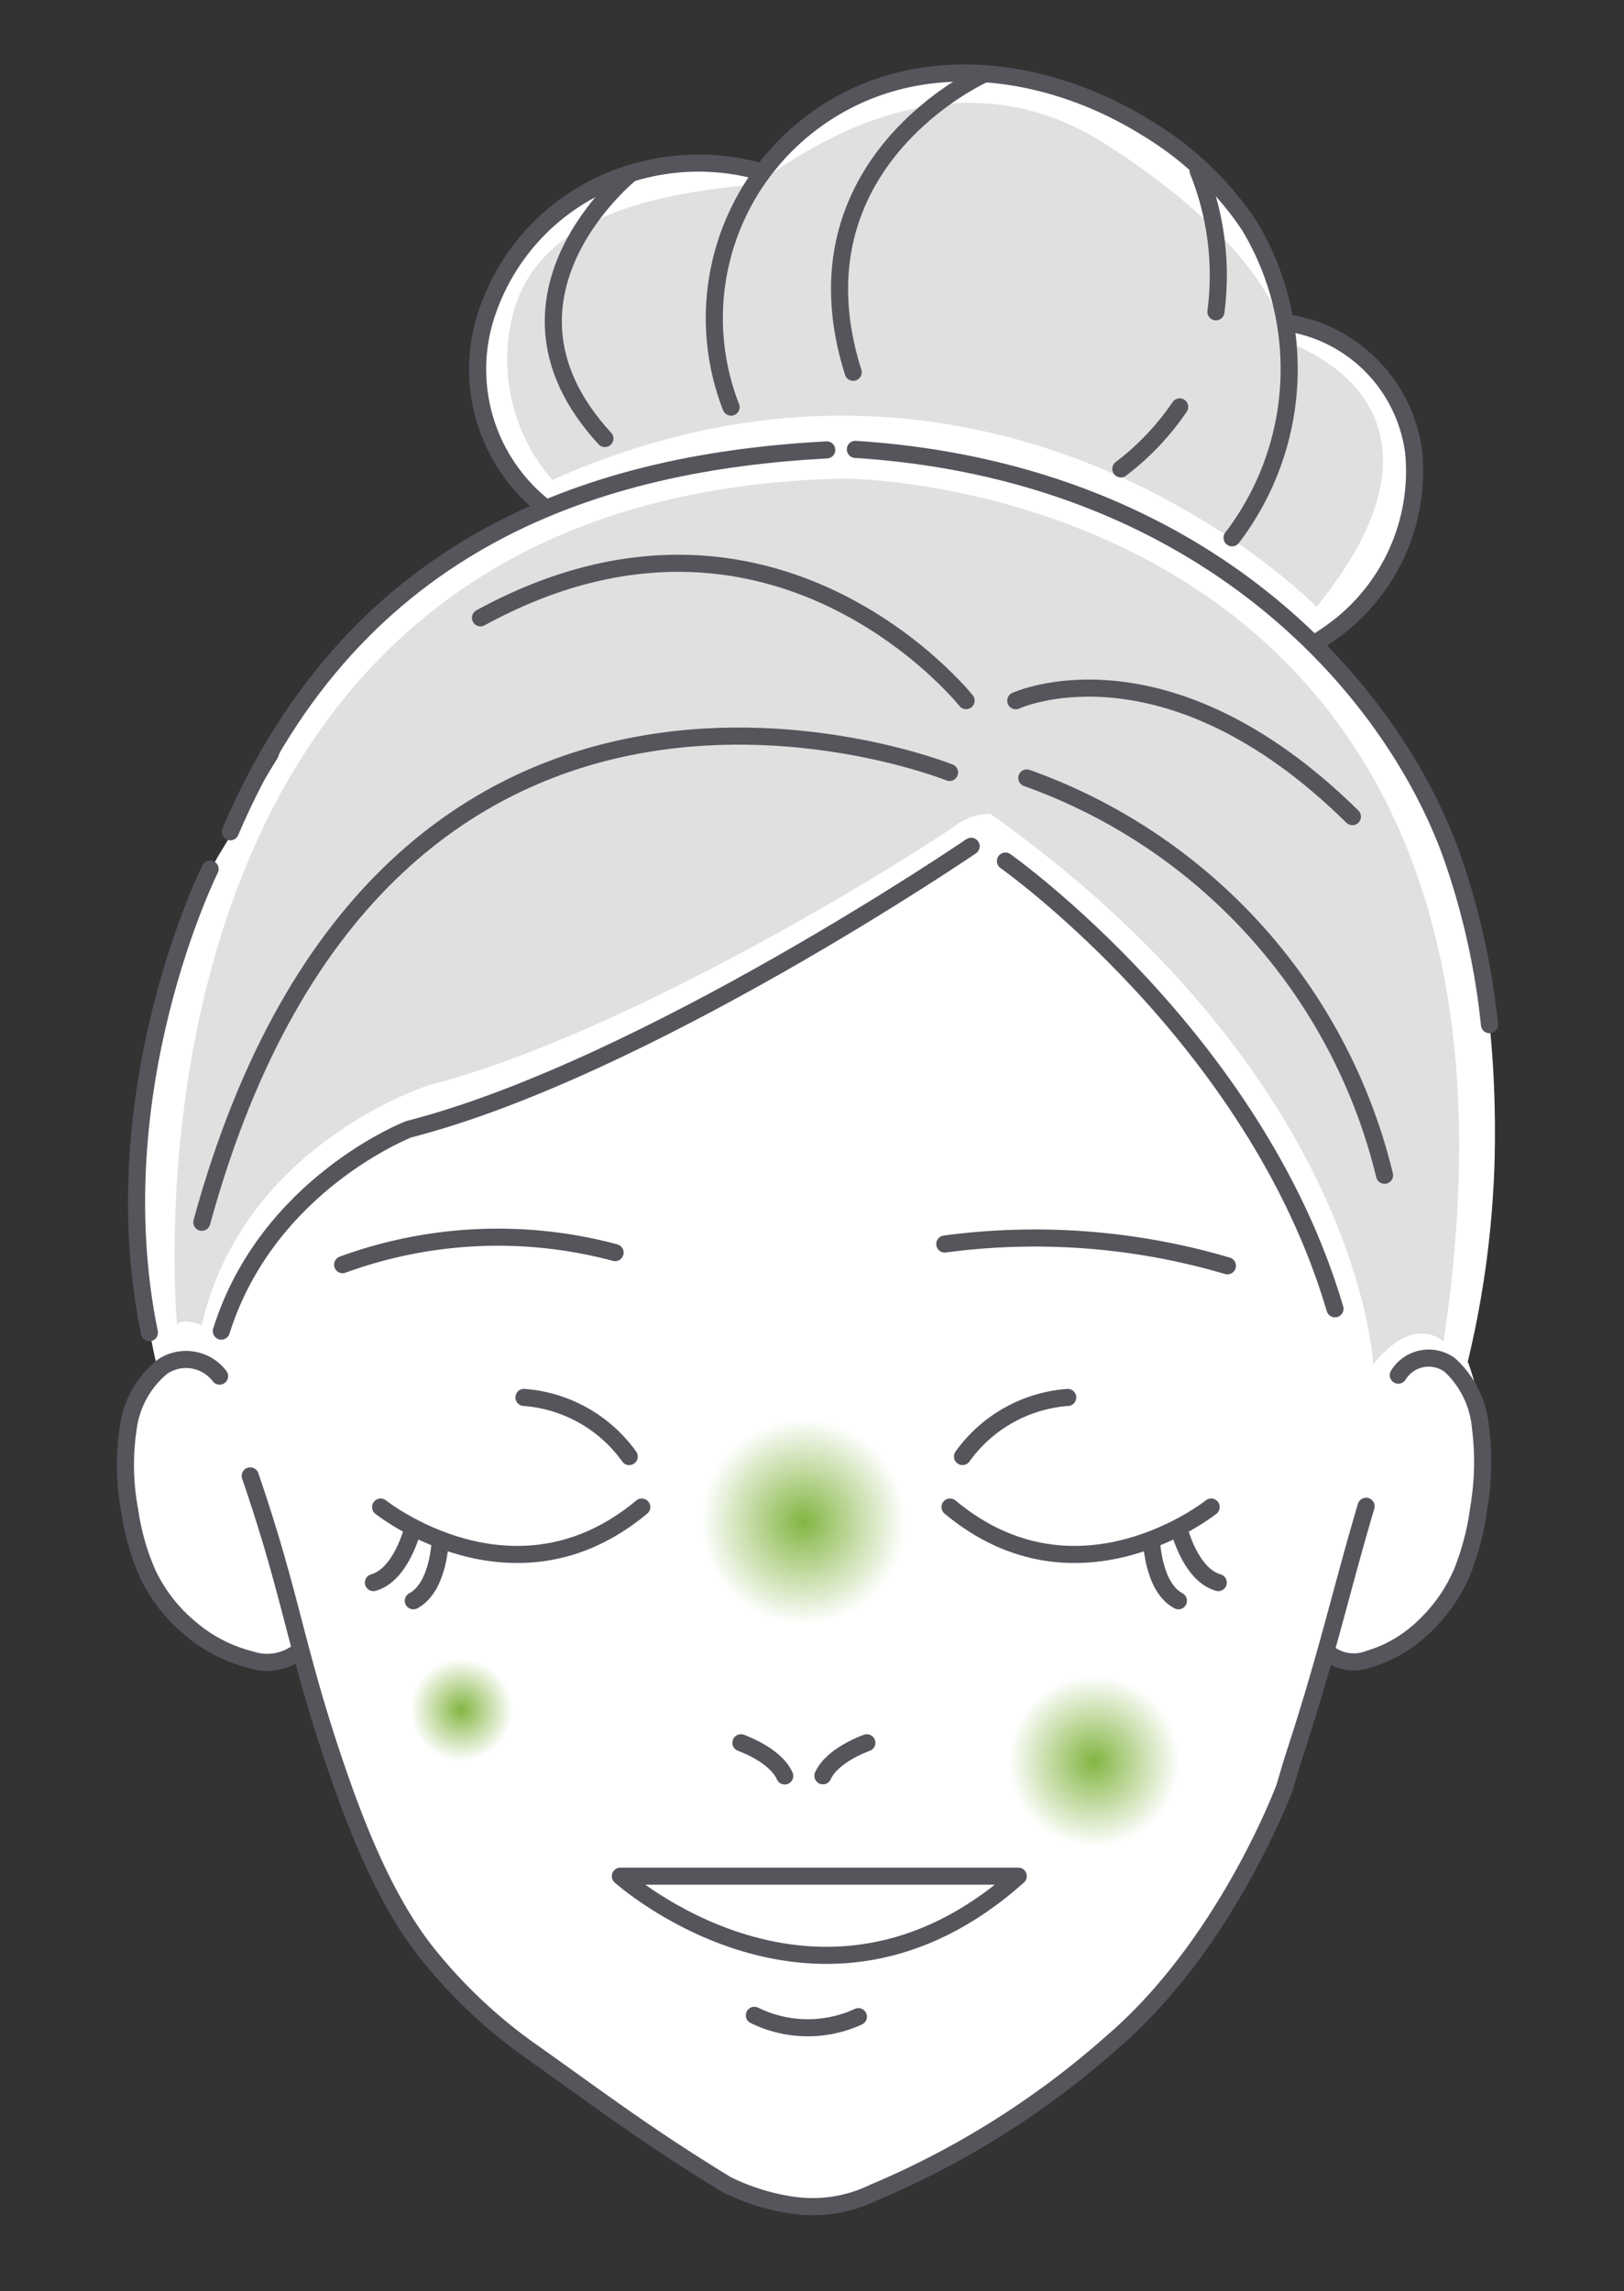 <svg id="Component_3_1" data-name="Component 3 – 1" xmlns="http://www.w3.org/2000/svg" xmlns:xlink="http://www.w3.org/1999/xlink" width="95" height="134" viewBox="0 0 95 134">
    <rect x="0" y="0" width="95" height="134" fill="#333333" stroke="none"/>
    <defs>
        <clipPath id="clip-path">
            <rect id="Rectangle_4084" data-name="Rectangle 4084" width="95" height="134" transform="translate(306 265.283)" fill="#fff" stroke="#707070" stroke-width="1" />
        </clipPath>
        <radialGradient id="radial-gradient" cx="0.5" cy="0.5" r="0.5" gradientUnits="objectBoundingBox">
            <stop offset="0" stop-color="#83b542" />
            <stop offset="1" stop-color="#83b542" stop-opacity="0" />
        </radialGradient>
    </defs>
    <g id="Mask_Group_92" data-name="Mask Group 92" transform="translate(-306 -265.283)" clip-path="url(#clip-path)">
        <g id="Group_16645" data-name="Group 16645" transform="translate(313.171 269.549)">
            <g id="Group_16644" data-name="Group 16644" transform="translate(0 0)">
                <g id="Group_16643" data-name="Group 16643">
                    <g id="Group_16642" data-name="Group 16642">
                        <path id="Path_25483" data-name="Path 25483" d="M316.415,149.756s-8.837-8.716.726-17.31c0,0,5.205-4.6,11.984-2.421,0,0,6.416-9.684,20.458-3.632,0,0,9.684,4.721,10.168,12.831,0,0,6.9.121,7.263,6.9s-2.421,9.442-5.568,11.258c0,0,11.016,7.384,10.532,30.263a57.008,57.008,0,0,1-1.574,11.984s2.3,5.81.242,10.652-3.753,6.9-8.231,6.537l-3.389,9.805a35.21,35.21,0,0,1-11.5,14.284c-8.352,6.053-12.105,8.474-16.221,8.232s-14.647-8.474-15.858-9.442-7.142-4.842-9.321-10.895-3.995-12.105-3.995-12.105-5.689,1.816-9.079-5.205.726-11.379.726-11.379-4.358-16.221,3.51-30.021l3.51-5.811S303.584,156.051,316.415,149.756Z" transform="translate(-291.714 -124.259)" fill="#fff" />
                        <path id="Path_25484" data-name="Path 25484" d="M295,198.26s-4.721-48.663,39.1-49.51c0,0,42.61.121,34.984,50.479,0,0-1.695-1.695-4.116,1.332,0,0-.726-16.826-22.394-32.2a3.488,3.488,0,0,0-1.937.605c-.726.605-18.279,11.984-30.868,15.253,0,0-10.895,3.389-13.316,14.042C296.448,198.26,295.237,197.776,295,198.26Z" transform="translate(-291.813 -125.028)" fill="#e0e0e0" />
                        <path id="Path_25485" data-name="Path 25485" d="M317.581,148.114a10.729,10.729,0,0,1-2.26-9.845c1.614-5.81,8.877-6.941,14.042-7.425.682-.064,10.33-8.877,20.5-2.421s10.653,11.621,10.653,11.621,11.459,3.551,1.775,15.495C362.288,155.538,343.728,136.493,317.581,148.114Z" transform="translate(-292.447 -124.312)" fill="#e0e0e0" />
                        <g id="Group_16620" data-name="Group 16620" transform="translate(20.785)">
                            <g id="Group_16615" data-name="Group 16615" transform="translate(0 5.268)">
                                <g id="Group_16614" data-name="Group 16614">
                                    <path id="Path_25486" data-name="Path 25486" d="M316.967,149.734a10.258,10.258,0,0,1-3.4-10.836,12.778,12.778,0,0,1,8.559-8.6,13.4,13.4,0,0,1,7.58-.1" transform="translate(-313.176 -129.695)" fill="none" stroke="#55565c" stroke-linecap="round" stroke-linejoin="round" stroke-width="1" />
                                </g>
                            </g>
                            <g id="Group_16617" data-name="Group 16617" transform="translate(13.844)">
                                <g id="Group_16616" data-name="Group 16616">
                                    <path id="Path_25487" data-name="Path 25487" d="M328.437,143.8a14.318,14.318,0,0,1,8.224-18.575c5.239-2,11.318-.721,16.079,2.245a18.946,18.946,0,0,1,6,5.693,16.251,16.251,0,0,1-.995,18.279" transform="translate(-327.472 -124.255)" fill="none" stroke="#55565c" stroke-linecap="round" stroke-linejoin="round" stroke-width="1" />
                                </g>
                            </g>
                            <g id="Group_16619" data-name="Group 16619" transform="translate(47.473 14.635)">
                                <g id="Group_16618" data-name="Group 16618">
                                    <path id="Path_25488" data-name="Path 25488" d="M362.2,139.367a8.8,8.8,0,0,1,7.265,7.548,11.563,11.563,0,0,1-4.124,10,14.662,14.662,0,0,1-1.666,1.174" transform="translate(-362.198 -139.367)" fill="none" stroke="#55565c" stroke-linecap="round" stroke-linejoin="round" stroke-width="1" />
                                </g>
                            </g>
                        </g>
                        <g id="Group_16622" data-name="Group 16622" transform="translate(7.46 82.052)">
                            <g id="Group_16621" data-name="Group 16621">
                                <path id="Path_25489" data-name="Path 25489" d="M364.7,210.759c-1.49,5.033-2.246,8.586-4.2,14.562-.181.551-.354,1.174-.56,1.864,0,0-3.387,9.172-10.1,14.921a50.5,50.5,0,0,1-13.94,8.787,8.178,8.178,0,0,1-4.694.749,12.853,12.853,0,0,1-3.917-1.212c-4.788-2.928-7.154-4.77-11.733-8.008a29.832,29.832,0,0,1-5.562-5.248c-2.489-2.993-4.21-7.263-5.471-10.93-2.469-7.183-2.633-10.079-5.1-17.262" transform="translate(-299.417 -208.983)" fill="none" stroke="#55565c" stroke-linecap="round" stroke-linejoin="round" stroke-width="1" />
                            </g>
                        </g>
                        <g id="Group_16625" data-name="Group 16625" transform="translate(70.5 75.159)">
                            <g id="Group_16624" data-name="Group 16624">
                                <g id="Group_16623" data-name="Group 16623">
                                    <path id="Path_25490" data-name="Path 25490" d="M368.639,202.865a2.087,2.087,0,0,1,3.02-.587,5.618,5.618,0,0,1,1.784,3.629,15.954,15.954,0,0,1-.1,4.732,15.512,15.512,0,0,1-.961,3.721,9.514,9.514,0,0,1-2.231,3.207,7.8,7.8,0,0,1-3.223,1.9,2.454,2.454,0,0,1-2.412-.359" transform="translate(-364.513 -201.865)" fill="none" stroke="#55565c" stroke-linecap="round" stroke-linejoin="round" stroke-width="1" />
                                </g>
                            </g>
                        </g>
                        <g id="Group_16627" data-name="Group 16627" transform="translate(0.167 75.241)">
                            <g id="Group_16626" data-name="Group 16626">
                                <path id="Path_25491" data-name="Path 25491" d="M297.393,202.925a2.464,2.464,0,0,0-3.355-.543,5.56,5.56,0,0,0-2,3.658,14.385,14.385,0,0,0,.095,4.734,14.135,14.135,0,0,0,1.054,3.709,9.362,9.362,0,0,0,2.468,3.177,8.74,8.74,0,0,0,3.574,1.852,3,3,0,0,0,2.683-.4" transform="translate(-291.886 -201.95)" fill="none" stroke="#55565c" stroke-linecap="round" stroke-linejoin="round" stroke-width="1" />
                            </g>
                        </g>
                        <g id="Group_16629" data-name="Group 16629" transform="translate(12.872 68.09)">
                            <g id="Group_16628" data-name="Group 16628">
                                <path id="Path_25492" data-name="Path 25492" d="M305.006,196.173a26.49,26.49,0,0,1,15.937-.705" transform="translate(-305.006 -194.566)" fill="none" stroke="#55565c" stroke-linecap="round" stroke-linejoin="round" stroke-width="1" />
                            </g>
                        </g>
                        <g id="Group_16631" data-name="Group 16631" transform="translate(48.098 68.139)">
                            <g id="Group_16630" data-name="Group 16630">
                                <path id="Path_25493" data-name="Path 25493" d="M341.381,194.967a39.794,39.794,0,0,1,16.531,1.274" transform="translate(-341.381 -194.616)" fill="none" stroke="#55565c" stroke-linecap="round" stroke-linejoin="round" stroke-width="1" />
                            </g>
                        </g>
                        <g id="Group_16633" data-name="Group 16633" transform="translate(42.866 22.016)">
                            <g id="Group_16632" data-name="Group 16632">
                                <path id="Path_25494" data-name="Path 25494" d="M335.978,146.989c20.364,1.306,31.373,13.96,34.89,23.777a43.294,43.294,0,0,1,2.205,9.87" transform="translate(-335.978 -146.989)" fill="none" stroke="#55565c" stroke-linecap="round" stroke-linejoin="round" stroke-width="1" />
                            </g>
                        </g>
                        <g id="Group_16635" data-name="Group 16635" transform="translate(6.302 22.046)">
                            <g id="Group_16634" data-name="Group 16634">
                                <path id="Path_25495" data-name="Path 25495" d="M298.221,169.354c7.384-17.31,21.772-21.629,34.89-22.334" transform="translate(-298.221 -147.02)" fill="none" stroke="#55565c" stroke-linecap="round" stroke-linejoin="round" stroke-width="1" />
                            </g>
                        </g>
                        <g id="Group_16636" data-name="Group 16636" transform="translate(14.674 77.464)">
                            <path id="Path_25496" data-name="Path 25496" d="M307.3,210.863s7.8,6.24,15.276,0" transform="translate(-306.88 -204.454)" fill="none" stroke="#55565c" stroke-linecap="round" stroke-linejoin="round" stroke-width="1" />
                            <path id="Path_25497" data-name="Path 25497" d="M322.115,207.7a8.329,8.329,0,0,0-6.156-3.457" transform="translate(-307.153 -204.245)" fill="none" stroke="#55565c" stroke-linecap="round" stroke-linejoin="round" stroke-width="1" />
                            <path id="Path_25498" data-name="Path 25498" d="M309.165,212.169s-.657,2.693-2.3,3.153" transform="translate(-306.866 -204.495)" fill="none" stroke="#55565c" stroke-linecap="round" stroke-linejoin="round" stroke-width="1" />
                            <path id="Path_25499" data-name="Path 25499" d="M310.851,212.836s-.069,2.772-1.576,3.571" transform="translate(-306.942 -204.516)" fill="none" stroke="#55565c" stroke-linecap="round" stroke-linejoin="round" stroke-width="1" />
                        </g>
                        <g id="Group_16637" data-name="Group 16637" transform="translate(48.404 77.464)">
                            <path id="Path_25500" data-name="Path 25500" d="M356.972,210.863s-7.8,6.24-15.275,0" transform="translate(-341.697 -204.454)" fill="none" stroke="#55565c" stroke-linecap="round" stroke-linejoin="round" stroke-width="1" />
                            <path id="Path_25501" data-name="Path 25501" d="M342.45,207.7a8.326,8.326,0,0,1,6.155-3.457" transform="translate(-341.721 -204.245)" fill="none" stroke="#55565c" stroke-linecap="round" stroke-linejoin="round" stroke-width="1" />
                            <path id="Path_25502" data-name="Path 25502" d="M355.525,212.169s.657,2.693,2.3,3.153" transform="translate(-342.134 -204.495)" fill="none" stroke="#55565c" stroke-linecap="round" stroke-linejoin="round" stroke-width="1" />
                            <path id="Path_25503" data-name="Path 25503" d="M353.863,212.836s.069,2.772,1.577,3.571" transform="translate(-342.081 -204.516)" fill="none" stroke="#55565c" stroke-linecap="round" stroke-linejoin="round" stroke-width="1" />
                        </g>
                        <path id="Path_25504" data-name="Path 25504" d="M329.064,225.1s2.009.692,2.563,1.94" transform="translate(-292.894 -127.44)" fill="none" stroke="#55565c" stroke-linecap="round" stroke-linejoin="round" stroke-width="1" />
                        <path id="Path_25505" data-name="Path 25505" d="M336.587,225.1s-2.01.687-2.569,1.931" transform="translate(-293.05 -127.44)" fill="none" stroke="#55565c" stroke-linecap="round" stroke-linejoin="round" stroke-width="1" />
                        <path id="Path_25506" data-name="Path 25506" d="M341.54,170.958s-19.075,13.009-32.9,16.55c0,0-8.263,3.2-10.962,11.806" transform="translate(-291.902 -125.73)" fill="none" stroke="#55565c" stroke-linecap="round" stroke-linejoin="round" stroke-width="1" />
                        <path id="Path_25507" data-name="Path 25507" d="M345.043,171.852s14.609,10.312,19.277,26.184" transform="translate(-293.398 -125.758)" fill="none" stroke="#55565c" stroke-linecap="round" stroke-linejoin="round" stroke-width="1" />
                        <path id="Path_25508" data-name="Path 25508" d="M343.444,124.344s-11.5,5.155-7.624,17.421" transform="translate(-293.082 -124.258)" fill="none" stroke="#55565c" stroke-linecap="round" stroke-linejoin="round" stroke-width="1" />
                        <path id="Path_25509" data-name="Path 25509" d="M322.275,130.314s-9.113,7.282-1.527,15.513" transform="translate(-292.535 -124.446)" fill="none" stroke="#55565c" stroke-linecap="round" stroke-linejoin="round" stroke-width="1" />
                        <path id="Path_25510" data-name="Path 25510" d="M355.455,144.424a15.453,15.453,0,0,1-3.442,3.625" transform="translate(-293.618 -124.892)" fill="none" stroke="#55565c" stroke-linecap="round" stroke-linejoin="round" stroke-width="1" />
                        <path id="Path_25511" data-name="Path 25511" d="M356.68,130.167a16.368,16.368,0,0,1,1.043,8.242" transform="translate(-293.766 -124.441)" fill="none" stroke="#55565c" stroke-linecap="round" stroke-linejoin="round" stroke-width="1" />
                        <g id="Group_16641" data-name="Group 16641" transform="translate(29.119 105.46)">
                            <g id="Group_16640" data-name="Group 16640" transform="translate(7.839 8.139)">
                                <g id="Group_16639" data-name="Group 16639">
                                    <g id="Group_16638" data-name="Group 16638">
                                        <path id="Path_25512" data-name="Path 25512" d="M329.877,241.558a7.074,7.074,0,0,0,6.084.08" transform="translate(-329.877 -241.558)" fill="none" stroke="#55565c" stroke-linecap="round" stroke-linejoin="round" stroke-width="1" />
                                    </g>
                                </g>
                            </g>
                            <path id="Path_25513" data-name="Path 25513" d="M345.057,233.154c-11.672,10.423-23.275,0-23.275,0Z" transform="translate(-321.782 -233.154)" fill="none" stroke="#55565c" stroke-linecap="round" stroke-linejoin="round" stroke-width="1" />
                        </g>
                    </g>
                </g>
                <path id="Path_25514" data-name="Path 25514" d="M296.86,172.333s-6.456,12.913-3.551,27.116" transform="translate(-291.74 -125.773)" fill="none" stroke="#55565c" stroke-linecap="round" stroke-linejoin="round" stroke-width="1" />
                <path id="Path_25515" data-name="Path 25515" d="M340.24,166.431S307.314,153.2,296.5,192.739" transform="translate(-291.865 -125.52)" fill="none" stroke="#55565c" stroke-linecap="round" stroke-linejoin="round" stroke-width="1" />
                <path id="Path_25516" data-name="Path 25516" d="M346.333,166.833a32.886,32.886,0,0,1,20.928,23.236" transform="translate(-293.439 -125.6)" fill="none" stroke="#55565c" stroke-linecap="round" stroke-linejoin="round" stroke-width="1" />
                <path id="Path_25517" data-name="Path 25517" d="M345.667,162.143s8.716-4.035,19.691,6.779" transform="translate(-293.418 -125.428)" fill="none" stroke="#55565c" stroke-linecap="round" stroke-linejoin="round" stroke-width="1" />
                <path id="Path_25518" data-name="Path 25518" d="M341.74,161.9s-11.3-14.2-28.407-4.842" transform="translate(-292.397 -125.19)" fill="none" stroke="#55565c" stroke-linecap="round" stroke-linejoin="round" stroke-width="1" />
            </g>
        </g>
    </g>
    <circle id="Ellipse_3508" data-name="Ellipse 3508" cx="6" cy="6" r="6" transform="translate(41 83)" fill="url(#radial-gradient)" />
    <circle id="Ellipse_3511" data-name="Ellipse 3511" cx="5" cy="5" r="5" transform="translate(59 98)" fill="url(#radial-gradient)" />
    <circle id="Ellipse_3512" data-name="Ellipse 3512" cx="3" cy="3" r="3" transform="translate(24 97)" fill="url(#radial-gradient)" />
</svg>
  